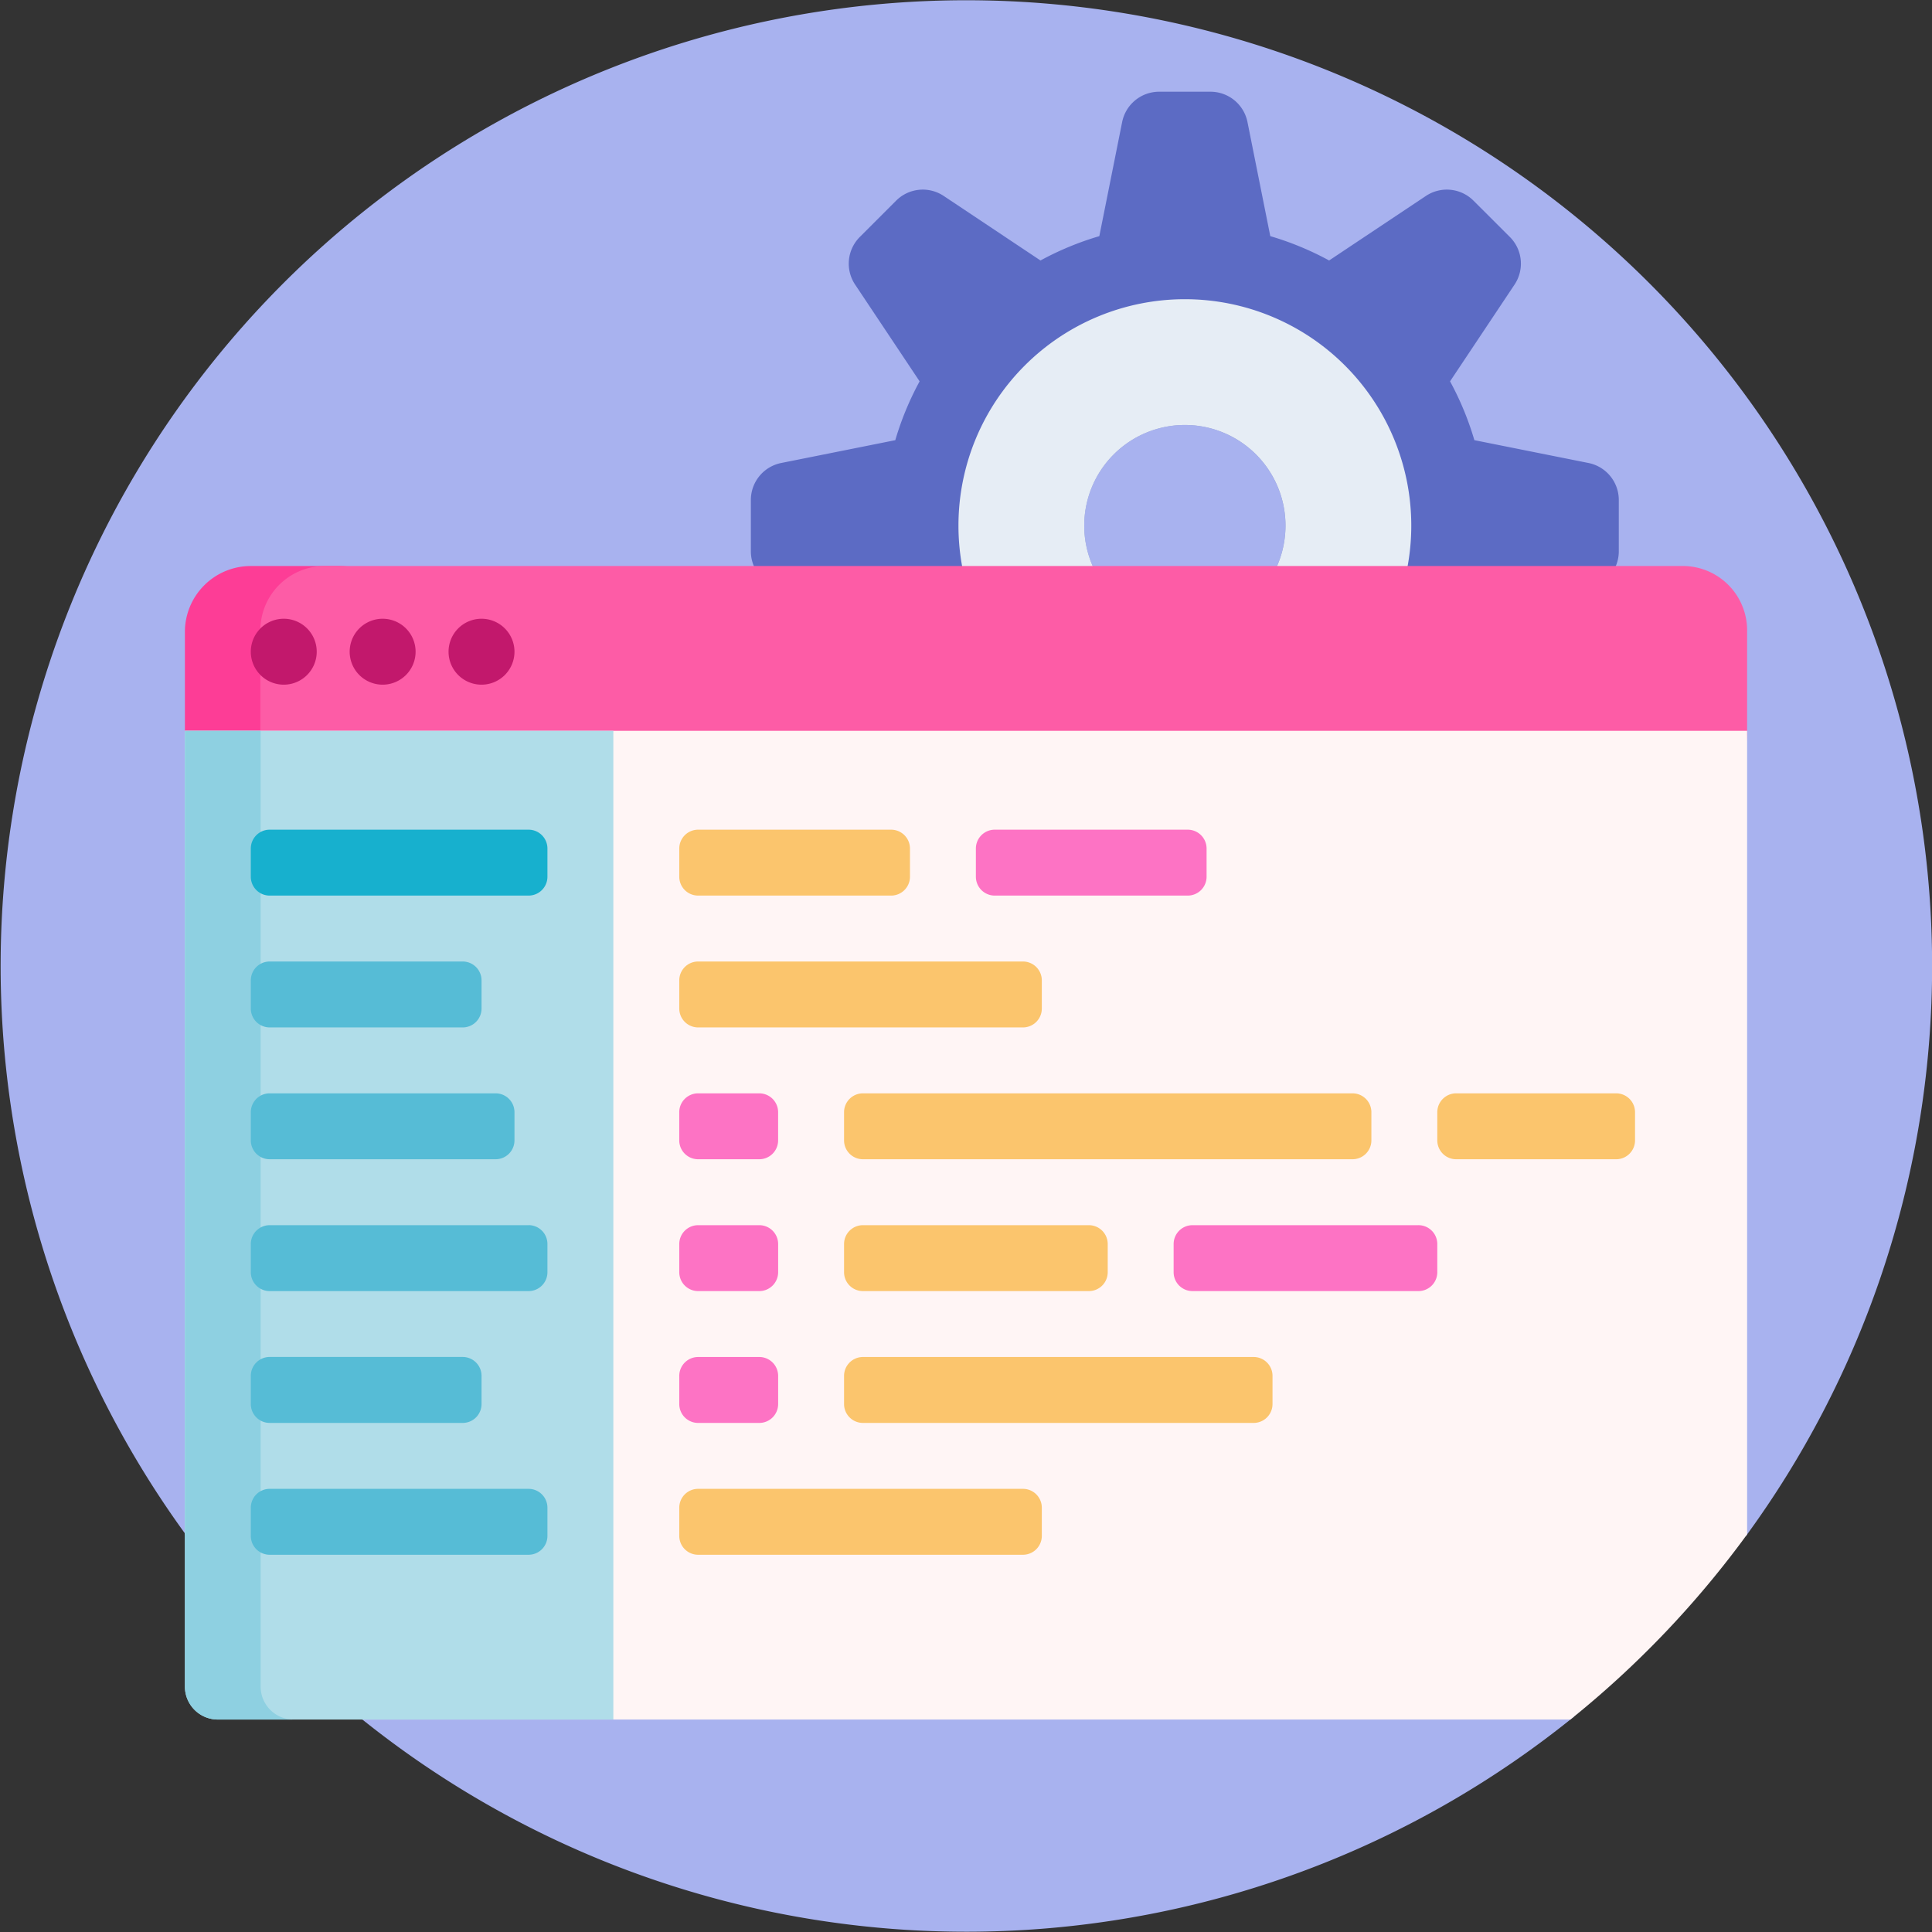 <svg xmlns="http://www.w3.org/2000/svg" viewBox="0 0 200 200">
  <rect x="0" y="0" width="200" height="200" fill="#333333" stroke="none"/>
  <defs>
    <style>
      .cls-1 {
        fill: #a8b2ef;
      }

      .cls-2 {
        fill: #5c6bc4;
      }

      .cls-3 {
        fill: #e6edf5;
      }

      .cls-4 {
        fill: #fd3d96;
      }

      .cls-5 {
        fill: #fd5ca6;
      }

      .cls-6 {
        fill: #c2186c;
      }

      .cls-7 {
        fill: #fff5f5;
      }

      .cls-8 {
        fill: #b0dde9;
      }

      .cls-9 {
        fill: #8ed0e1;
      }

      .cls-10 {
        fill: #56bcd6;
      }

      .cls-11 {
        fill: #17b0ce;
      }

      .cls-12 {
        fill: #fbc56d;
      }

      .cls-13 {
        fill: #fd73c4;
      }
    </style>
  </defs>
  <g id="Admin" transform="translate(-727 -403)">
    <g id="_010-code" data-name="010-code" transform="translate(727 403)">
      <path id="Path_140" data-name="Path 140" class="cls-1" d="M162.924,177.717a99.973,99.973,0,1,1,17.8-18.688A19.92,19.92,0,0,0,162.924,177.717Z"/>
      <path id="Path_141" data-name="Path 141" class="cls-2" d="M285.7,62.738,273.89,60.376a31.05,31.05,0,0,0-2.518-6.09l6.678-10.018a3.906,3.906,0,0,0-.488-4.929L273.8,35.583a3.906,3.906,0,0,0-4.929-.488l-10.018,6.679a31.05,31.05,0,0,0-6.09-2.518l-2.362-11.811a3.906,3.906,0,0,0-3.83-3.14h-5.314a3.906,3.906,0,0,0-3.83,3.14l-2.362,11.811a31.05,31.05,0,0,0-6.09,2.518l-10.018-6.679a3.906,3.906,0,0,0-4.929.488l-3.757,3.757a3.906,3.906,0,0,0-.488,4.929l6.678,10.018a31.073,31.073,0,0,0-2.518,6.09l-11.811,2.362a3.906,3.906,0,0,0-3.14,3.83v5.314a3.906,3.906,0,0,0,3.14,3.83l11.811,2.362a31.05,31.05,0,0,0,2.518,6.09l-6.679,10.018a3.906,3.906,0,0,0,.488,4.929l3.757,3.757a3.906,3.906,0,0,0,4.929.488l10.018-6.678a31.051,31.051,0,0,0,6.09,2.518l2.362,11.811a3.906,3.906,0,0,0,3.83,3.14h5.314a3.906,3.906,0,0,0,3.83-3.14L252.768,99.2a31.052,31.052,0,0,0,6.09-2.518l10.018,6.678a3.906,3.906,0,0,0,4.929-.488l3.757-3.757a3.906,3.906,0,0,0,.488-4.929l-6.678-10.018a31.054,31.054,0,0,0,2.518-6.09L285.7,75.713a3.906,3.906,0,0,0,3.14-3.83V66.569A3.906,3.906,0,0,0,285.7,62.738Zm-41.782,16.9a10.417,10.417,0,1,1,10.417-10.417A10.417,10.417,0,0,1,243.919,79.642Z" transform="translate(-121.263 -14.81)"/>
      <path id="Path_142" data-name="Path 142" class="cls-3" d="M277.438,79.3a23.438,23.438,0,1,0,23.438,23.438A23.438,23.438,0,0,0,277.438,79.3Zm0,33.854a10.417,10.417,0,1,1,10.417-10.417A10.417,10.417,0,0,1,277.438,113.158Z" transform="translate(-154.781 -48.326)"/>
      <path id="Path_143" data-name="Path 143" class="cls-4" d="M65.016,173.882H55.823A6.823,6.823,0,0,1,49,167.059V156.823A6.824,6.824,0,0,1,55.823,150h9.192a6.823,6.823,0,0,1,6.823,6.823v10.236A6.823,6.823,0,0,1,65.016,173.882Z" transform="translate(-29.859 -91.406)"/>
      <path id="Path_144" data-name="Path 144" class="cls-5" d="M216.413,173.882H75.495A6.665,6.665,0,0,1,69,167.059V156.823A6.664,6.664,0,0,1,75.495,150H216.413a6.665,6.665,0,0,1,6.494,6.823v10.236A6.665,6.665,0,0,1,216.413,173.882Z" transform="translate(-42.047 -91.406)"/>
      <path id="Path_145" data-name="Path 145" class="cls-6" d="M73.292,167.387a3.412,3.412,0,1,1-3.412-3.412A3.412,3.412,0,0,1,73.292,167.387Zm6.823-3.412a3.412,3.412,0,1,0,3.412,3.412A3.412,3.412,0,0,0,80.116,163.975Zm10.236,0a3.412,3.412,0,1,0,3.412,3.412A3.412,3.412,0,0,0,90.351,163.975Z" transform="translate(-40.505 -99.922)"/>
      <path id="Path_146" data-name="Path 146" class="cls-7" d="M210.719,276.855a100.563,100.563,0,0,1-18.295,19.17H67.295A100.563,100.563,0,0,1,49,276.855V193.671H210.719Z" transform="translate(-29.859 -118.018)"/>
      <path id="Path_147" data-name="Path 147" class="cls-8" d="M93.353,296.024H52.412A3.412,3.412,0,0,1,49,292.612V193.67H93.353Z" transform="translate(-29.859 -118.018)"/>
      <path id="Path_148" data-name="Path 148" class="cls-9" d="M60.252,296.024h-7.84A3.412,3.412,0,0,1,49,292.612V193.67h7.84v98.942A3.412,3.412,0,0,0,60.252,296.024Z" transform="translate(-29.859 -118.018)"/>
      <path id="Path_149" data-name="Path 149" class="cls-10" d="M66.468,273.328V270.41a1.953,1.953,0,0,1,1.953-1.953H91.809a1.953,1.953,0,0,1,1.953,1.953v2.917a1.953,1.953,0,0,1-1.953,1.953H68.421A1.953,1.953,0,0,1,66.468,273.328Zm1.953-11.694H88.4a1.953,1.953,0,0,0,1.953-1.953v-2.917A1.953,1.953,0,0,0,88.4,254.81H68.421a1.953,1.953,0,0,0-1.953,1.953v2.917A1.953,1.953,0,0,0,68.421,261.633Zm26.8,47.765h-26.8a1.953,1.953,0,0,0-1.953,1.953v2.918a1.953,1.953,0,0,0,1.953,1.953h26.8a1.953,1.953,0,0,0,1.953-1.953v-2.918A1.953,1.953,0,0,0,95.221,309.4Zm-26.8-6.823H88.4a1.953,1.953,0,0,0,1.953-1.953V297.7a1.953,1.953,0,0,0-1.953-1.953H68.421a1.953,1.953,0,0,0-1.953,1.953v2.918A1.953,1.953,0,0,0,68.421,302.575Zm26.8-20.471h-26.8a1.953,1.953,0,0,0-1.953,1.953v2.917a1.953,1.953,0,0,0,1.953,1.953h26.8a1.953,1.953,0,0,0,1.953-1.953v-2.917A1.953,1.953,0,0,0,95.221,282.1Z" transform="translate(-40.504 -155.275)"/>
      <path id="Path_150" data-name="Path 150" class="cls-11" d="M97.174,221.827v2.917a1.953,1.953,0,0,1-1.953,1.953h-26.8a1.953,1.953,0,0,1-1.953-1.953v-2.917a1.953,1.953,0,0,1,1.953-1.953h26.8A1.953,1.953,0,0,1,97.174,221.827Z" transform="translate(-40.504 -133.986)"/>
      <path id="Path_151" data-name="Path 151" class="cls-12" d="M180.013,224.744v-2.917a1.953,1.953,0,0,1,1.953-1.953h19.976a1.953,1.953,0,0,1,1.953,1.953v2.917a1.953,1.953,0,0,1-1.953,1.953H181.966A1.953,1.953,0,0,1,180.013,224.744Zm69.694,22.424H199.025a1.953,1.953,0,0,0-1.953,1.953v2.917a1.953,1.953,0,0,0,1.953,1.953h50.682a1.953,1.953,0,0,0,1.953-1.953v-2.917A1.953,1.953,0,0,0,249.707,247.168Zm-10.235,27.294H199.025a1.953,1.953,0,0,0-1.953,1.953v2.918a1.953,1.953,0,0,0,1.953,1.953h40.447a1.953,1.953,0,0,0,1.953-1.953v-2.918A1.953,1.953,0,0,0,239.472,274.462Zm-40.447-6.823h23.388a1.953,1.953,0,0,0,1.953-1.953v-2.917a1.953,1.953,0,0,0-1.953-1.953H199.025a1.953,1.953,0,0,0-1.953,1.953v2.917A1.953,1.953,0,0,0,199.025,267.639ZM277,247.168H260.437a1.953,1.953,0,0,0-1.953,1.953v2.917a1.953,1.953,0,0,0,1.953,1.953H277a1.953,1.953,0,0,0,1.953-1.953v-2.917A1.953,1.953,0,0,0,277,247.168Zm-95.036-6.824H215.59a1.953,1.953,0,0,0,1.953-1.953v-2.917a1.953,1.953,0,0,0-1.953-1.953H181.966a1.953,1.953,0,0,0-1.953,1.953v2.917A1.953,1.953,0,0,0,181.966,240.344ZM215.59,288.11H181.966a1.953,1.953,0,0,0-1.953,1.953v2.918a1.953,1.953,0,0,0,1.953,1.953H215.59a1.953,1.953,0,0,0,1.953-1.953v-2.918A1.953,1.953,0,0,0,215.59,288.11Z" transform="translate(-109.695 -133.986)"/>
      <path id="Path_152" data-name="Path 152" class="cls-13" d="M190.248,262.769v2.917a1.953,1.953,0,0,1-1.953,1.953h-6.329a1.953,1.953,0,0,1-1.953-1.953v-2.917a1.953,1.953,0,0,1,1.953-1.953h6.329A1.953,1.953,0,0,1,190.248,262.769Zm66.283-1.953H233.142a1.953,1.953,0,0,0-1.953,1.953v2.917a1.953,1.953,0,0,0,1.953,1.953H256.53a1.953,1.953,0,0,0,1.953-1.953v-2.917A1.953,1.953,0,0,0,256.53,260.815Zm-68.236,13.647h-6.329a1.953,1.953,0,0,0-1.953,1.953v2.918a1.953,1.953,0,0,0,1.953,1.953h6.329a1.953,1.953,0,0,0,1.953-1.953v-2.918A1.953,1.953,0,0,0,188.294,274.462ZM234.6,224.744v-2.917a1.953,1.953,0,0,0-1.953-1.953H212.671a1.953,1.953,0,0,0-1.953,1.953v2.917a1.953,1.953,0,0,0,1.953,1.953h19.976A1.953,1.953,0,0,0,234.6,224.744Zm-46.307,22.424h-6.329a1.953,1.953,0,0,0-1.953,1.953v2.917a1.953,1.953,0,0,0,1.953,1.953h6.329a1.953,1.953,0,0,0,1.953-1.953v-2.917A1.953,1.953,0,0,0,188.294,247.168Z" transform="translate(-109.695 -133.986)"/>
    </g>
  </g>
</svg>
